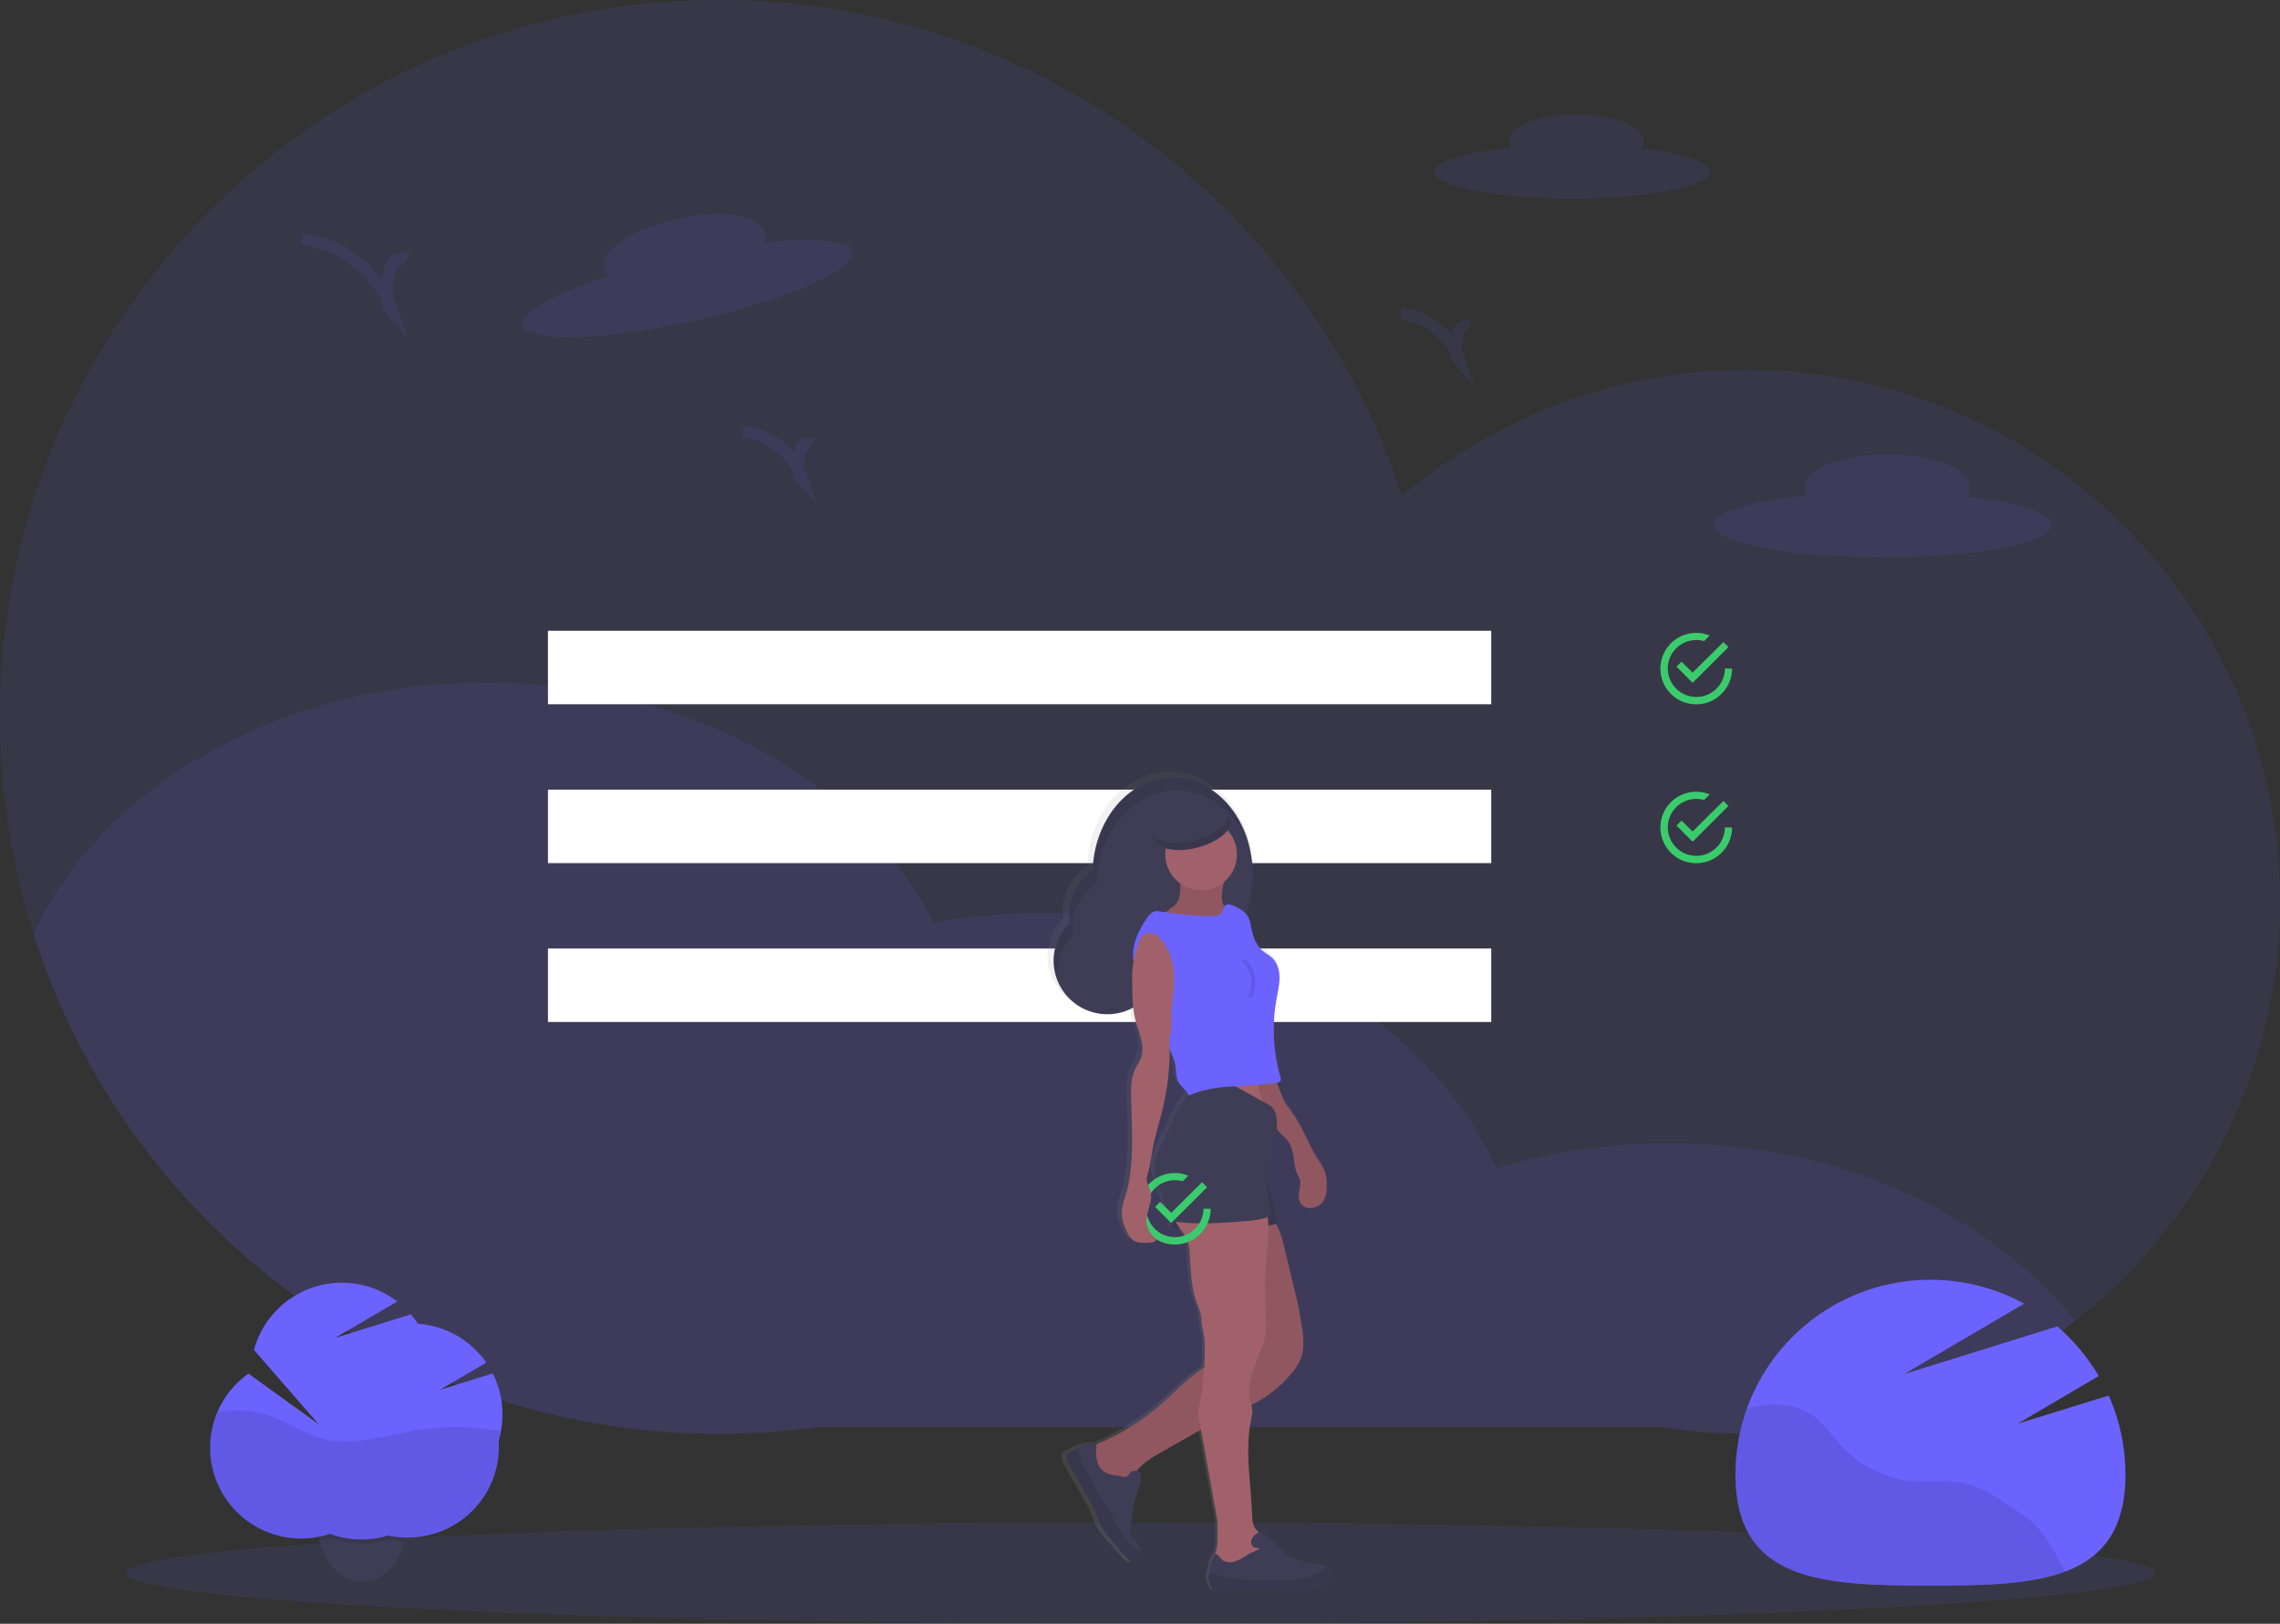 <svg width="570" height="406" viewBox="0 0 570 406" fill="none" xmlns="http://www.w3.org/2000/svg">
<rect x="0" y="0" width="570" height="406" fill="#333333" stroke="none"/>
<g clip-path="url(#clip0)">
<path opacity="0.1" d="M570 225.489C569.988 244.745 565.791 263.769 557.698 281.248C549.605 298.727 537.809 314.246 523.124 326.733C508.438 339.22 491.213 348.379 472.637 353.577C454.061 358.775 434.576 359.888 415.527 356.84H204.229C196.068 357.958 187.839 358.519 179.602 358.519C99.328 358.519 31.343 305.952 8.348 233.429C2.798 215.907 -0.018 197.637 -0 179.259C-0 80.254 80.413 0 179.602 0C259.487 0 327.179 52.045 350.507 124.046C374.57 103.611 405.147 92.412 436.741 92.46C510.328 92.46 570 152.018 570 225.489Z" fill="#6C63FF"/>
<path opacity="0.1" d="M518.801 330.299C504.339 341.57 487.704 349.743 469.935 354.31C452.166 358.877 433.645 359.738 415.527 356.84H204.229C196.068 357.958 187.84 358.519 179.602 358.519C99.328 358.519 31.343 305.952 8.348 233.429C25.547 196.738 69.746 170.629 121.567 170.629C172.065 170.629 215.323 195.427 233.413 230.649C242.308 229.034 251.332 228.225 260.373 228.23C312.711 228.23 357.274 254.871 374.099 292.143C388.037 287.926 402.525 285.799 417.09 285.832C459.776 285.832 497.293 303.549 518.801 330.299Z" fill="#6C63FF"/>
<path d="M372.811 157.718H136.99V176.091H372.811V157.718Z" fill="white"/>
<path d="M372.811 197.443H136.99V215.816H372.811V197.443Z" fill="white"/>
<path d="M372.811 237.168H136.99V255.541H372.811V237.168Z" fill="white"/>
<path d="M420.383 165.455L419.129 166.706L423.159 170.728L432.115 161.79L430.861 160.539L423.159 168.181L420.383 165.455ZM431.219 167.153C431.218 168.645 430.747 170.099 429.874 171.309C429.001 172.52 427.768 173.426 426.351 173.9C424.934 174.374 423.403 174.391 421.976 173.95C420.548 173.509 419.295 172.632 418.394 171.442C417.492 170.252 416.988 168.81 416.952 167.318C416.917 165.827 417.351 164.362 418.194 163.13C419.038 161.899 420.247 160.963 421.652 160.454C423.057 159.945 424.587 159.89 426.025 160.296L427.413 158.91C426.352 158.457 425.209 158.229 424.055 158.24C422.284 158.24 420.552 158.764 419.08 159.746C417.607 160.728 416.459 162.124 415.781 163.757C415.103 165.391 414.926 167.188 415.272 168.922C415.617 170.655 416.47 172.248 417.723 173.498C418.975 174.748 420.571 175.599 422.308 175.944C424.045 176.289 425.846 176.112 427.482 175.436C429.118 174.759 430.517 173.614 431.501 172.144C432.485 170.674 433.01 168.946 433.01 167.178L431.219 167.153Z" fill="#3ACC6C"/>
<path d="M420.383 205.18L419.129 206.431L423.159 210.453L432.115 201.515L430.861 200.264L423.159 207.906L420.383 205.18ZM431.219 206.878C431.218 208.37 430.747 209.824 429.874 211.034C429.001 212.245 427.768 213.151 426.351 213.625C424.934 214.099 423.403 214.116 421.976 213.675C420.548 213.234 419.295 212.357 418.394 211.167C417.492 209.977 416.988 208.535 416.952 207.043C416.917 205.552 417.351 204.087 418.194 202.855C419.038 201.624 420.247 200.688 421.652 200.179C423.057 199.67 424.587 199.615 426.025 200.021L427.413 198.635C426.352 198.182 425.209 197.954 424.055 197.965C422.284 197.965 420.552 198.489 419.08 199.471C417.607 200.453 416.459 201.849 415.781 203.483C415.103 205.116 414.926 206.913 415.272 208.647C415.617 210.381 416.47 211.973 417.723 213.223C418.975 214.473 420.571 215.325 422.308 215.669C424.045 216.014 425.846 215.837 427.482 215.161C429.118 214.484 430.517 213.339 431.501 211.869C432.485 210.399 433.01 208.671 433.01 206.903L431.219 206.878Z" fill="#3ACC6C"/>
<path opacity="0.1" d="M285.249 406C425.381 406 538.98 400.331 538.98 393.338C538.98 386.344 425.381 380.675 285.249 380.675C145.117 380.675 31.517 386.344 31.517 393.338C31.517 400.331 145.117 406 285.249 406Z" fill="#6C63FF"/>
<path opacity="0.1" d="M451.925 123.878C451.497 123.265 451.261 122.539 451.249 121.792C451.249 117.268 460.493 113.599 471.896 113.599C483.299 113.599 492.542 117.268 492.542 121.792C492.52 122.641 492.219 123.459 491.687 124.121C504.383 125.531 512.94 128.183 512.94 131.227C512.94 135.75 494.005 139.42 470.652 139.42C447.299 139.42 428.363 135.75 428.363 131.227C428.363 128.019 437.965 125.218 451.925 123.878Z" fill="#6C63FF"/>
<path opacity="0.1" d="M377.761 36.969C377.413 36.468 377.221 35.876 377.209 35.266C377.209 31.572 384.751 28.582 394.05 28.582C403.348 28.582 410.896 31.561 410.896 35.266C410.879 35.957 410.636 36.623 410.204 37.163C420.557 38.32 427.537 40.48 427.537 42.963C427.537 46.652 412.115 49.646 393.04 49.646C373.965 49.646 358.537 46.667 358.537 42.963C358.537 40.331 366.373 38.062 377.761 36.969Z" fill="#6C63FF"/>
<path opacity="0.1" d="M152.05 69.052C151.497 68.549 151.109 67.891 150.935 67.165C149.94 62.746 158.169 57.159 169.298 54.687C180.428 52.214 190.254 53.783 191.239 58.202C191.402 59.035 191.289 59.898 190.915 60.66C203.612 59.285 212.542 60.015 213.204 62.984C214.199 67.398 196.507 75.09 173.711 80.155C150.915 85.22 131.637 85.757 130.652 81.337C129.95 78.194 138.731 73.397 152.05 69.052Z" fill="#6C63FF"/>
<path opacity="0.1" d="M101.781 64.861C100.622 64.191 99.055 64.831 98.259 65.909C97.463 66.986 97.239 68.392 97.04 69.698C96.597 72.632 96.273 76.004 98.259 78.219C95.015 68.402 85.686 60.879 75.373 59.781" stroke="#6C63FF" stroke-width="3" stroke-miterlimit="10"/>
<path opacity="0.1" d="M202.791 111.166C202.045 110.734 201.04 111.166 200.527 111.841C200.073 112.577 199.804 113.412 199.741 114.274C199.458 116.166 199.244 118.331 200.527 119.736C199.435 116.585 197.477 113.803 194.878 111.707C192.279 109.612 189.143 108.287 185.826 107.883" stroke="#6C63FF" stroke-width="3" stroke-miterlimit="10"/>
<path opacity="0.1" d="M367.219 81.729C366.473 81.302 365.468 81.729 364.955 82.405C364.5 83.142 364.231 83.979 364.169 84.843C363.886 86.73 363.672 88.895 364.955 90.305C363.862 87.154 361.904 84.373 359.305 82.277C356.706 80.182 353.57 78.857 350.254 78.452" stroke="#6C63FF" stroke-width="3" stroke-miterlimit="10"/>
<path d="M101.741 380.889C101.745 382.184 101.612 383.475 101.343 384.742C101.293 384.98 101.239 385.239 101.184 385.442C99.771 391.098 95.786 395.235 91.03 395.498C90.871 395.498 90.711 395.498 90.532 395.498C85.502 395.498 81.249 391.168 79.846 385.204C79.806 385.045 79.771 384.886 79.736 384.707C79.468 383.441 79.335 382.149 79.338 380.854C79.338 372.775 84.348 366.23 90.532 366.23C96.716 366.23 101.741 372.825 101.741 380.889Z" fill="#3F3D56"/>
<path opacity="0.1" d="M101.741 380.889C101.745 382.184 101.612 383.475 101.343 384.742C101.294 384.98 101.239 385.239 101.184 385.442C101.015 385.442 100.851 385.442 100.687 385.442C99.454 385.376 98.23 385.21 97.025 384.946C95.957 385.275 94.866 385.524 93.761 385.691C92.914 385.818 92.06 385.897 91.204 385.929H90.338C89.313 385.929 88.29 385.861 87.274 385.725C85.631 385.506 84.017 385.107 82.463 384.534C81.612 384.816 80.744 385.049 79.866 385.229C79.826 385.07 79.791 384.911 79.756 384.732C79.488 383.465 79.355 382.174 79.358 380.879C79.358 372.8 84.368 366.255 90.552 366.255C96.736 366.255 101.741 372.825 101.741 380.889Z" fill="black"/>
<path d="M125.622 353.647C125.627 350.092 124.791 346.586 123.184 343.413L110.02 347.5L121.577 340.717C119.638 337.923 117.096 335.598 114.137 333.916C111.179 332.233 107.879 331.235 104.483 330.994C103.942 330.175 103.349 329.392 102.707 328.65L83.801 334.525L99.308 325.423C96.342 323.15 92.86 321.643 89.171 321.034C85.482 320.424 81.699 320.732 78.157 321.929C74.615 323.127 71.424 325.177 68.865 327.899C66.307 330.621 64.46 333.93 63.488 337.534L79.682 356.14L62.114 343.458C57.664 346.608 54.496 351.249 53.188 356.535C51.879 361.822 52.517 367.401 54.984 372.258C57.452 377.114 61.586 380.924 66.632 382.993C71.679 385.062 77.302 385.253 82.478 383.53C87.159 385.248 92.275 385.389 97.045 383.933C100.37 384.663 103.817 384.64 107.132 383.866C110.447 383.091 113.546 381.585 116.2 379.457C118.855 377.33 120.998 374.635 122.472 371.572C123.946 368.508 124.713 365.154 124.716 361.756C124.716 361.26 124.716 360.763 124.667 360.267C125.311 358.119 125.633 355.889 125.622 353.647V353.647Z" fill="#6C63FF"/>
<path opacity="0.1" d="M125.229 357.858C118.277 356.543 111.148 356.452 104.164 357.59C96.259 358.896 88.179 361.766 80.448 359.671C75.91 358.439 71.99 355.589 67.557 354.005C63.28 352.516 58.673 352.241 54.249 353.21C52.563 357.236 52.074 361.661 52.84 365.957C53.606 370.252 55.595 374.237 58.57 377.434C61.544 380.632 65.378 382.907 69.613 383.988C73.848 385.069 78.306 384.91 82.453 383.531C87.134 385.248 92.25 385.39 97.02 383.933C100.345 384.663 103.792 384.64 107.107 383.866C110.422 383.091 113.521 381.585 116.176 379.457C118.83 377.33 120.973 374.635 122.447 371.572C123.921 368.509 124.688 365.154 124.692 361.756C124.692 361.26 124.692 360.763 124.642 360.267C124.882 359.475 125.078 358.671 125.229 357.858V357.858Z" fill="black"/>
<path d="M504.403 355.986L524.692 344.069C521.949 339.384 518.443 335.189 514.318 331.655L476.045 343.572L506.035 325.974C498.608 321.914 490.25 319.854 481.784 319.997C473.317 320.141 465.034 322.483 457.75 326.793C450.466 331.102 444.432 337.231 440.242 344.575C436.053 351.92 433.851 360.227 433.856 368.678C433.856 395.552 455.687 396.486 482.612 396.486C509.537 396.486 531.368 395.552 531.368 368.678C531.376 361.877 529.951 355.15 527.184 348.935L504.403 355.986Z" fill="#6C63FF"/>
<path opacity="0.1" d="M509.542 382.11C507.473 379.871 504.9 378.138 502.353 376.474C498.667 374.036 494.856 371.543 490.517 370.714C486.701 369.984 482.766 370.6 478.891 370.377C472.143 369.967 465.791 367.061 461.075 362.228C458.303 359.368 456.124 355.857 452.791 353.672C449.199 351.318 444.642 350.812 440.383 351.398C439.146 351.578 437.92 351.828 436.711 352.148C434.799 357.443 433.824 363.03 433.831 368.658C433.831 395.532 455.662 396.466 482.587 396.466C495.652 396.466 507.517 396.248 516.274 392.95L514.811 390.219C513.289 387.369 511.736 384.489 509.542 382.11Z" fill="black"/>
<path d="M332.905 393.775C332.683 392.987 332.201 392.298 331.537 391.818C331.458 391.764 331.373 391.714 331.288 391.664C330.597 391.342 329.851 391.152 329.089 391.103C326.234 390.736 323.234 390.184 321.07 388.317C320.443 387.776 319.91 387.145 319.333 386.565C318.108 385.397 316.788 384.333 315.388 383.382C315.251 383.254 315.089 383.155 314.914 383.09C314.738 383.025 314.55 382.996 314.363 383.004C313.823 382.579 313.378 382.046 313.055 381.44C312.745 380.669 312.599 379.842 312.627 379.012C312.338 370.57 310.542 361.89 312.537 353.687C312.75 352.762 312.692 351.794 312.368 350.901C312.771 350.718 313.174 350.529 313.572 350.325C316.947 348.556 319.949 346.154 322.413 343.249C323.563 342.014 324.475 340.578 325.104 339.014C325.856 336.908 325.746 334.604 325.477 332.389C324.923 328.486 324.14 324.618 323.134 320.805L320.851 311.37C320.353 309.294 319.801 307.164 318.696 305.352H318.801C318.726 304.304 318.647 303.256 318.492 302.218C318.167 300.329 317.718 298.463 317.149 296.632C316.95 295.937 316.796 294.968 316.567 294.035C316.98 289.799 318.632 285.688 318.91 281.467C319 281.586 319.084 281.705 319.179 281.824C319.866 282.679 320.811 283.314 321.507 284.143C322.811 285.722 323.104 287.858 323.378 289.869C323.462 290.918 323.723 291.945 324.149 292.908C324.388 293.305 324.599 293.718 324.781 294.144C325.07 295.003 324.856 295.937 324.681 296.831C324.438 298.102 324.343 299.582 325.264 300.51C325.758 300.986 326.404 301.273 327.089 301.32C327.751 301.366 328.414 301.251 329.021 300.983C329.628 300.716 330.161 300.305 330.572 299.785C331.512 298.569 331.647 296.935 331.607 295.41C331.615 294.261 331.426 293.12 331.05 292.034C330.531 290.893 329.892 289.811 329.144 288.806C327.811 286.75 326.831 284.501 325.731 282.316C324.86 280.531 323.847 278.819 322.701 277.196C322.08 276.332 321.403 275.503 320.846 274.604C320.662 274.307 319.751 272.087 318.9 269.867C319.338 269.778 319.791 269.599 319.895 269.192C319.937 268.953 319.912 268.707 319.821 268.482C317.952 262.07 317.611 255.31 318.826 248.743C319.154 246.966 319.597 245.193 319.592 243.39C319.587 241.588 319.094 239.691 317.766 238.425C316.95 237.645 315.885 237.154 315.04 236.409C313.413 234.969 312.761 232.759 312.343 230.644C312.215 229.651 311.907 228.69 311.433 227.808C311.302 227.611 311.156 227.425 310.995 227.252C312.168 224.088 312.764 220.74 312.756 217.366C312.755 214.833 312.421 212.312 311.761 209.867C312.03 210.533 312.259 211.213 312.502 211.908C310.423 201.073 302.278 192.989 292.552 192.989H292.283C281.254 192.989 272.259 203.382 271.831 216.397C269.647 217.788 267.913 219.779 266.837 222.13C265.761 224.481 265.389 227.093 265.766 229.651C263.259 232.153 261.851 235.547 261.851 239.085C261.877 242.696 263.339 246.148 265.915 248.682C268.491 251.217 271.97 252.627 275.587 252.602C277.901 252.602 280.178 252.021 282.209 250.913C282.327 252.032 282.528 253.141 282.811 254.23C283.269 255.958 283.975 257.627 284.303 259.38C284.632 261.133 284.612 263.059 283.657 264.579C282.885 265.754 282.305 267.045 281.94 268.402C281.614 270.036 281.512 271.707 281.637 273.368C281.681 274.887 281.721 276.402 281.766 277.921C281.935 283.88 282.099 289.839 280.89 295.688C280.343 298.34 278.96 300.858 279.273 303.549C279.43 304.526 279.714 305.477 280.119 306.38C280.617 307.681 281.264 309.081 282.527 309.711C283.144 309.986 283.812 310.13 284.487 310.134C285.318 310.173 286.151 310.136 286.975 310.024C287.472 309.955 288.144 309.622 287.97 309.145C287.891 308.983 287.767 308.846 287.612 308.753C286.964 308.243 286.44 307.593 286.079 306.853C285.717 306.113 285.527 305.301 285.522 304.478C285.522 302.124 287.089 299.855 286.607 297.526C286.303 296.096 285.229 294.71 285.681 293.32C286.676 290.177 286.826 286.805 287.672 283.617C287.955 282.579 288.239 281.536 288.527 280.499C289.025 278.641 289.522 276.779 289.955 274.902C290.98 270.421 291.488 265.838 291.468 261.242C292.274 262.722 292.824 264.327 293.094 265.989C293.244 267.196 293.164 268.472 293.731 269.549C294.298 270.627 295.423 271.416 296.094 272.454C295.819 273.084 295.505 273.696 295.154 274.287C294.449 275.189 293.806 276.138 293.229 277.127C292.731 278.12 292.383 279.143 291.96 280.151C290.542 283.538 288.109 286.606 287.756 290.256C287.468 293.191 288.582 296.061 289.711 298.787C290.375 300.416 291.063 302.038 291.776 303.653C291.821 303.758 291.871 303.872 291.925 303.976C292.01 304.805 292.119 305.63 292.229 306.459H294.055C294.801 307.452 295.632 308.445 296.079 309.602C296.374 310.5 296.542 311.434 296.577 312.378C296.94 316.847 296.871 321.43 298.567 325.587C299.065 326.823 299.562 328.069 299.612 329.326C299.665 330.373 299.832 331.412 300.109 332.424C300.361 333.519 300.495 334.638 300.507 335.761C300.565 337.691 300.515 339.622 300.358 341.546C296.378 344.029 293.065 347.614 289.482 350.718C284.546 354.986 278.943 358.42 272.895 360.882C272.895 360.788 272.895 360.689 272.895 360.594C271.194 360.515 269.572 361.091 268.03 361.88C267.487 362.149 266.96 362.437 266.438 362.72C266.15 362.854 265.889 363.039 265.667 363.266C264.97 364.075 265.477 365.302 266.01 366.245C267.781 369.34 269.552 372.432 271.323 375.521C271.731 376.236 272.144 376.956 272.482 377.706C273.06 378.982 273.428 380.338 274.074 381.579C274.84 382.904 275.762 384.132 276.821 385.239C277.975 386.563 279.136 387.872 280.303 389.166C280.668 389.64 281.12 390.038 281.637 390.338C281.899 390.484 282.196 390.554 282.495 390.54C282.795 390.527 283.085 390.432 283.333 390.264C283.523 390.099 283.675 389.894 283.776 389.663C284.045 389.105 284.168 388.489 284.134 387.87C284.111 387.367 283.987 386.872 283.771 386.416C283.555 385.961 283.251 385.552 282.875 385.214C282.378 384.802 281.781 384.464 281.577 383.873C281.488 383.55 281.468 383.212 281.517 382.88C281.766 379.955 282.015 377.001 282.89 374.2C283.547 372.105 284.567 369.95 284.079 367.809C283.754 367.71 283.422 367.639 283.084 367.596C283.425 367.199 283.787 366.821 284.169 366.464C285.93 364.815 288.074 363.618 290.194 362.441L299.547 357.237C299.978 359.628 300.414 362.013 300.856 364.393C301.01 365.217 301.159 366.042 301.308 366.876L303.408 378.287C303.594 379.207 303.728 380.137 303.811 381.073C303.871 381.996 303.811 382.92 303.811 383.838C303.827 384.869 303.765 385.9 303.627 386.922C303.517 387.496 303.369 388.061 303.184 388.615H303.114C302.921 388.76 302.781 388.964 302.716 389.196C302.122 390.563 301.73 392.008 301.552 393.487C301.412 394.659 301.656 395.846 302.249 396.868C302.36 397.094 302.532 397.285 302.746 397.419C302.998 397.522 303.271 397.561 303.542 397.534L315.836 397.275C317.348 397.203 318.865 397.258 320.368 397.439C321.562 397.618 322.736 397.936 323.94 398.03C326.741 398.199 329.413 396.938 331.9 395.711C332.306 395.57 332.655 395.302 332.895 394.946C333.048 394.571 333.051 394.152 332.905 393.775V393.775Z" fill="url(#paint0_linear)"/>
<path d="M267.204 230.842C267.112 230.201 267.065 229.554 267.065 228.906C267.064 226.678 267.62 224.486 268.681 222.526C269.743 220.567 271.277 218.903 273.144 217.683C273.562 204.773 282.363 194.439 293.159 194.439C304.224 194.439 313.194 205.279 313.194 218.647C313.194 232.014 304.239 242.849 293.159 242.849C292.116 242.849 291.075 242.752 290.05 242.561C289.679 244.625 288.829 246.573 287.567 248.25C286.305 249.926 284.666 251.284 282.783 252.213C280.9 253.143 278.825 253.619 276.724 253.603C274.624 253.587 272.556 253.079 270.687 252.121C268.819 251.162 267.202 249.78 265.966 248.084C264.73 246.389 263.909 244.427 263.571 242.358C263.232 240.289 263.384 238.169 264.015 236.169C264.646 234.169 265.738 232.344 267.204 230.842V230.842Z" fill="#3F3D56"/>
<path opacity="0.1" d="M294.214 197.597C283.418 197.597 274.617 207.916 274.199 220.837C272.331 222.056 270.796 223.722 269.735 225.682C268.673 227.642 268.118 229.836 268.119 232.064C268.121 232.712 268.167 233.359 268.259 234C265.8 236.504 264.424 239.87 264.428 243.376C264.43 243.932 264.465 244.487 264.532 245.039C263.607 242.641 263.392 240.028 263.912 237.511C264.432 234.994 265.667 232.679 267.468 230.842C267.376 230.201 267.329 229.554 267.328 228.906C267.328 226.678 267.884 224.486 268.945 222.526C270.007 220.567 271.54 218.903 273.408 217.683C273.826 204.773 282.627 194.439 293.423 194.439C302.945 194.439 310.915 202.469 312.95 213.229C310.09 204.092 302.781 197.597 294.214 197.597Z" fill="black"/>
<path d="M305.493 223.687C305.395 224.478 305.483 225.28 305.751 226.031C306.214 227.098 307.348 228.052 307.015 229.164C306.801 229.884 306.02 230.281 305.333 230.52C301.97 231.657 298.298 230.981 294.751 231.135C293.568 231.239 292.381 231.28 291.194 231.259C289.997 231.233 288.839 230.83 287.885 230.107C289.734 229.208 291.479 228.111 293.09 226.835C293.477 226.548 293.828 226.215 294.134 225.842C294.89 224.849 295.005 223.523 295.05 222.277C295.094 221.03 295.085 219.794 295.05 218.572C297.594 218.543 300.133 218.531 302.667 218.538C303.483 218.538 305.97 218.339 306.254 219.218C306.398 219.655 305.851 220.936 305.756 221.428C305.627 222.177 305.542 222.932 305.493 223.687Z" fill="#A0616A"/>
<path opacity="0.1" d="M305.493 223.687C305.395 224.478 305.483 225.28 305.751 226.031C306.214 227.098 307.348 228.052 307.015 229.164C306.801 229.884 306.02 230.281 305.333 230.52C301.97 231.657 298.298 230.981 294.751 231.135C293.568 231.239 292.381 231.28 291.194 231.259C289.997 231.233 288.839 230.83 287.885 230.107C289.734 229.208 291.479 228.111 293.09 226.835C293.477 226.548 293.828 226.215 294.134 225.842C294.89 224.849 295.005 223.523 295.05 222.277C295.094 221.03 295.085 219.794 295.05 218.572C297.594 218.543 300.133 218.531 302.667 218.538C303.483 218.538 305.97 218.339 306.254 219.218C306.398 219.655 305.851 220.936 305.756 221.428C305.627 222.177 305.542 222.932 305.493 223.687Z" fill="black"/>
<path d="M318.134 269.639C318.505 272.461 318.163 275.33 317.139 277.986C311.675 277.415 306.185 277.127 300.692 277.122C301.639 275.854 302.244 274.365 302.448 272.797C302.585 271.327 302.585 269.848 302.448 268.378L313.115 268.343C313.896 268.308 314.68 268.367 315.448 268.517C316.522 268.76 317.09 269.445 318.134 269.639Z" fill="#A0616A"/>
<path d="M321.124 275.498C321.672 276.397 322.333 277.216 322.94 278.075C324.07 279.688 325.068 281.388 325.925 283.16C327 285.325 327.96 287.56 329.264 289.616C329.999 290.616 330.626 291.691 331.134 292.823C331.499 293.903 331.682 295.036 331.677 296.175C331.716 297.69 331.582 299.313 330.682 300.52C330.279 301.037 329.756 301.446 329.157 301.712C328.558 301.978 327.902 302.092 327.249 302.044C326.58 302.007 325.946 301.733 325.463 301.27C324.562 300.351 324.652 298.876 324.891 297.615C325.06 296.731 325.274 295.803 324.99 294.949C324.815 294.525 324.608 294.115 324.373 293.722C323.957 292.764 323.701 291.744 323.617 290.703C323.348 288.717 323.065 286.586 321.786 285.022C321.104 284.178 320.179 283.562 319.507 282.713C319.154 282.266 318.876 281.765 318.512 281.343C317.98 280.737 317.239 280.275 316.93 279.53C316.786 279.045 316.692 278.546 316.652 278.041C316.448 277.237 316.155 276.459 315.776 275.722C314.557 272.936 314.229 269.852 313.92 266.828C315.229 266.776 316.521 266.522 317.751 266.073C317.338 266.148 320.751 274.863 321.124 275.498Z" fill="#A0616A"/>
<path opacity="0.1" d="M321.124 275.498C321.672 276.397 322.333 277.216 322.94 278.075C324.07 279.688 325.068 281.388 325.925 283.16C327 285.325 327.96 287.56 329.264 289.616C329.999 290.616 330.626 291.691 331.134 292.823C331.499 293.903 331.682 295.036 331.677 296.175C331.716 297.69 331.582 299.313 330.682 300.52C330.279 301.037 329.756 301.446 329.157 301.712C328.558 301.978 327.902 302.092 327.249 302.044C326.58 302.007 325.946 301.733 325.463 301.27C324.562 300.351 324.652 298.876 324.891 297.615C325.06 296.731 325.274 295.803 324.99 294.949C324.815 294.525 324.608 294.115 324.373 293.722C323.957 292.764 323.701 291.744 323.617 290.703C323.348 288.717 323.065 286.586 321.786 285.022C321.104 284.178 320.179 283.562 319.507 282.713C319.154 282.266 318.876 281.765 318.512 281.343C317.98 280.737 317.239 280.275 316.93 279.53C316.786 279.045 316.692 278.546 316.652 278.041C316.448 277.237 316.155 276.459 315.776 275.722C314.557 272.936 314.229 269.852 313.92 266.828C315.229 266.776 316.521 266.522 317.751 266.073C317.338 266.148 320.751 274.863 321.124 275.498Z" fill="black"/>
<path d="M300.279 222.589C305.227 222.589 309.239 218.585 309.239 213.646C309.239 208.707 305.227 204.703 300.279 204.703C295.33 204.703 291.318 208.707 291.318 213.646C291.318 218.585 295.33 222.589 300.279 222.589Z" fill="#A0616A"/>
<path d="M318.149 304.84C319.836 306.826 320.498 309.488 321.104 312.03L323.343 321.376C324.331 325.163 325.096 329.005 325.637 332.881C325.901 335.081 326.01 337.35 325.274 339.461C324.66 341.012 323.766 342.437 322.637 343.666C320.233 346.544 317.293 348.93 313.98 350.693C312.224 351.602 310.368 352.297 308.567 353.106C305.876 354.313 303.303 355.763 300.731 357.213L291.07 362.675C288.995 363.847 286.9 365.034 285.174 366.672C283.569 368.195 282.334 370.063 281.562 372.134C281.43 372.679 281.133 373.17 280.711 373.54C280.164 373.917 279.418 373.793 278.781 373.599C276.435 372.822 274.41 371.296 273.016 369.258C271.623 367.22 270.939 364.781 271.07 362.317C278.172 359.837 284.728 356.011 290.378 351.05C294.692 347.262 298.582 342.743 303.846 340.439C306.144 339.446 308.91 338.666 309.985 336.397C310.397 335.343 310.588 334.215 310.547 333.085C310.642 329.971 310.736 326.823 310.139 323.764C309.642 321.182 308.647 318.714 307.915 316.187C306.423 311.127 305.925 305.838 305.428 300.585C308.867 300.178 312.328 299.974 315.791 299.974C316.095 299.936 316.402 300.018 316.647 300.202C316.801 300.398 316.893 300.635 316.91 300.883C317.189 302.248 317.254 303.802 318.149 304.84Z" fill="#A0616A"/>
<path opacity="0.1" d="M318.149 304.84C319.836 306.826 320.498 309.488 321.104 312.03L323.343 321.376C324.331 325.163 325.096 329.005 325.637 332.881C325.901 335.081 326.01 337.35 325.274 339.461C324.66 341.012 323.766 342.437 322.637 343.666C320.233 346.544 317.293 348.93 313.98 350.693C312.224 351.602 310.368 352.297 308.567 353.106C305.876 354.313 303.303 355.763 300.731 357.213L291.07 362.675C288.995 363.847 286.9 365.034 285.174 366.672C283.569 368.195 282.334 370.063 281.562 372.134C281.43 372.679 281.133 373.17 280.711 373.54C280.164 373.917 279.418 373.793 278.781 373.599C276.435 372.822 274.41 371.296 273.016 369.258C271.623 367.22 270.939 364.781 271.07 362.317C278.172 359.837 284.728 356.011 290.378 351.05C294.692 347.262 298.582 342.743 303.846 340.439C306.144 339.446 308.91 338.666 309.985 336.397C310.397 335.343 310.588 334.215 310.547 333.085C310.642 329.971 310.736 326.823 310.139 323.764C309.642 321.182 308.647 318.714 307.915 316.187C306.423 311.127 305.925 305.838 305.428 300.585C308.867 300.178 312.328 299.974 315.791 299.974C316.095 299.936 316.402 300.018 316.647 300.202C316.801 300.398 316.893 300.635 316.91 300.883C317.189 302.248 317.254 303.802 318.149 304.84Z" fill="black"/>
<path d="M267.433 366.449C269.164 369.517 270.897 372.588 272.632 375.66C273.035 376.37 273.438 377.085 273.771 377.83C274.333 379.096 274.692 380.442 275.328 381.673C276.077 382.987 276.979 384.207 278.015 385.308L281.408 389.211C281.765 389.679 282.209 390.074 282.716 390.373C282.972 390.518 283.264 390.588 283.558 390.575C283.852 390.562 284.136 390.466 284.378 390.299C284.562 390.13 284.71 389.926 284.811 389.698C285.076 389.144 285.195 388.533 285.159 387.92C285.113 386.913 284.669 385.965 283.925 385.283C283.458 384.876 282.856 384.538 282.657 383.953C282.57 383.629 282.55 383.291 282.597 382.959C282.841 380.055 283.095 377.125 283.945 374.344C284.587 372.263 285.582 370.123 285.105 367.998C284.199 367.725 283.02 367.536 282.478 368.311C281.423 369.8 281.358 369.254 279.731 369.026C278.105 368.797 276.577 368.698 275.388 367.427C273.806 365.749 273.94 363.147 274.174 360.857C272.507 360.778 270.92 361.379 269.413 362.134C268.881 362.402 268.363 362.685 267.851 362.968C267.568 363.101 267.311 363.284 267.095 363.509C266.413 364.313 266.91 365.53 267.433 366.449Z" fill="#3F3D56"/>
<path d="M317.482 297.377C318.043 299.195 318.482 301.048 318.796 302.924C318.95 303.956 319.025 304.999 319.104 306.037C315.567 306.876 311.895 306.916 308.259 306.956L293.099 307.12C292.766 305.081 292.628 303.016 292.687 300.952C292.9 297.561 294.179 294.249 293.965 290.857C298.125 290.118 302.33 289.66 306.552 289.487C307.32 289.409 308.096 289.483 308.836 289.705C309.522 289.953 310.094 290.445 310.756 290.758C312.249 291.463 314.468 291.115 315.731 292.247C316.88 293.305 317.074 295.927 317.482 297.377Z" fill="#3F3D56"/>
<path opacity="0.1" d="M317.482 297.377C318.043 299.195 318.482 301.048 318.796 302.924C318.95 303.956 319.025 304.999 319.104 306.037C315.567 306.876 311.895 306.916 308.259 306.956L293.099 307.12C292.766 305.081 292.628 303.016 292.687 300.952C292.9 297.561 294.179 294.249 293.965 290.857C298.125 290.118 302.33 289.66 306.552 289.487C307.32 289.409 308.096 289.483 308.836 289.705C309.522 289.953 310.094 290.445 310.756 290.758C312.249 291.463 314.468 291.115 315.731 292.247C316.88 293.305 317.074 295.927 317.482 297.377Z" fill="black"/>
<path d="M316.622 302.382C317.766 307.765 316.557 313.331 316.274 318.828C316.075 322.761 316.353 326.704 316.468 330.641C316.533 331.773 316.482 332.908 316.313 334.028C316.1 335.021 315.799 335.993 315.413 336.933L314.05 340.558C312.771 343.964 311.468 347.614 312.771 351.164C313.119 352.079 313.188 353.076 312.97 354.03C311.02 362.168 312.776 370.809 313.055 379.171C313.031 379.994 313.174 380.813 313.478 381.579C314.174 383.069 315.891 383.764 316.791 385.119C317.886 386.763 317.492 389.092 316.204 390.582C314.915 392.071 312.91 392.811 310.94 392.975C308.478 393.179 306.01 392.583 303.592 392.191L303.323 391.932C303.02 390.259 303.94 388.71 304.229 386.996C304.365 385.981 304.426 384.957 304.413 383.933C304.413 383.019 304.463 382.1 304.413 381.187C304.331 380.258 304.2 379.335 304.02 378.421L301.96 367.04L301.517 364.587L299.672 354.367C299.323 352.436 300.169 350.276 300.398 348.329C300.861 344.292 301.323 340.235 301.189 336.178C301.174 335.064 301.042 333.954 300.796 332.866C300.533 331.859 300.378 330.827 300.333 329.787C300.303 328.536 299.801 327.305 299.308 326.073C297.672 321.947 297.736 317.383 297.383 312.959C297.346 312.022 297.178 311.094 296.886 310.203C296.388 308.852 295.353 307.77 294.547 306.573C293.741 305.376 293.129 303.882 293.587 302.511C294.313 300.321 297.293 299.621 299.099 298.981C302.196 297.853 305.571 297.74 308.736 298.658C311.517 299.548 314.169 300.8 316.622 302.382V302.382Z" fill="#A0616A"/>
<path d="M302.881 396.913C302.992 397.138 303.165 397.327 303.378 397.459C303.627 397.559 303.897 397.599 304.164 397.573L316.194 397.315C317.675 397.243 319.16 397.298 320.632 397.479C321.801 397.653 322.945 397.976 324.114 398.065C326.851 398.234 329.453 396.982 331.911 395.761C332.301 395.614 332.635 395.348 332.866 395.001C333.013 394.624 333.013 394.206 332.866 393.829C332.649 393.05 332.176 392.366 331.522 391.888C331.444 391.832 331.363 391.78 331.279 391.734C330.604 391.414 329.875 391.225 329.129 391.178C326.333 390.81 323.393 390.264 321.274 388.407C320.662 387.875 320.144 387.25 319.577 386.669C318.382 385.509 317.09 384.453 315.716 383.511C315.585 383.384 315.429 383.285 315.258 383.221C315.087 383.156 314.904 383.126 314.721 383.133C314.513 383.191 314.323 383.3 314.169 383.451C313.592 383.858 313.139 384.416 312.861 385.065C312.739 385.393 312.737 385.754 312.856 386.084C312.974 386.413 313.205 386.691 313.508 386.867C314.005 387.061 314.503 386.962 314.91 387.23C314.045 387.856 312.707 388.168 311.731 388.819C310.768 389.557 309.686 390.128 308.532 390.507C307.358 390.81 305.96 390.602 305.194 389.663C304.781 389.166 304.259 388.387 303.702 388.72C303.51 388.861 303.372 389.062 303.308 389.291C302.726 390.651 302.342 392.087 302.169 393.556C302.039 394.722 302.288 395.899 302.881 396.913Z" fill="#3F3D56"/>
<path d="M306.119 271.203C306.815 271.189 307.509 271.266 308.184 271.431C308.828 271.641 309.446 271.924 310.025 272.276L316.617 275.92C317.101 276.161 317.551 276.465 317.955 276.824C318.905 277.733 319.179 279.138 319.234 280.454C319.458 285.569 317.144 290.475 316.851 295.589C316.723 297.871 316.999 300.157 317.667 302.342C317.831 302.884 317.995 303.544 317.597 303.951C317.452 304.082 317.283 304.183 317.099 304.249C315.015 305.059 312.741 305.242 310.512 305.406C305.04 305.823 299.537 306.241 294.094 305.511C293.823 305.494 293.558 305.42 293.318 305.292C293.008 305.047 292.777 304.715 292.657 304.339C291.97 302.733 291.307 301.124 290.667 299.512C289.557 296.801 288.468 293.951 288.746 291.036C289.094 287.421 291.473 284.367 292.861 281.005C293.279 280.012 293.607 278.959 294.109 278.001C294.671 277.019 295.3 276.077 295.99 275.18C296.522 274.421 297.035 272.698 297.687 272.201C298.483 271.551 300.731 271.565 301.741 271.446C303.194 271.272 304.656 271.191 306.119 271.203Z" fill="#3F3D56"/>
<path opacity="0.1" d="M267.433 366.449C269.164 369.517 270.897 372.588 272.632 375.66C273.035 376.37 273.438 377.085 273.771 377.83C274.333 379.096 274.692 380.442 275.328 381.673C276.077 382.987 276.979 384.207 278.015 385.308L281.408 389.211C281.765 389.679 282.209 390.074 282.716 390.373C282.972 390.518 283.264 390.588 283.558 390.575C283.852 390.562 284.136 390.466 284.378 390.299C284.562 390.13 284.71 389.926 284.811 389.698C285.075 389.144 285.195 388.533 285.159 387.92C283.923 387.318 282.808 386.497 281.866 385.497C281.126 384.608 280.483 383.645 279.945 382.622C279.481 381.804 279.015 380.977 278.547 380.139C276.146 375.922 273.741 371.704 271.333 367.487C270.339 365.84 269.686 364.012 269.413 362.109C268.881 362.377 268.363 362.66 267.851 362.943C267.568 363.076 267.311 363.259 267.095 363.484C266.413 364.314 266.91 365.53 267.433 366.449Z" fill="black"/>
<path opacity="0.1" d="M302.881 396.913C302.992 397.138 303.164 397.327 303.378 397.459C303.627 397.559 303.897 397.599 304.164 397.573L316.194 397.315C317.675 397.243 319.16 397.298 320.632 397.479C321.801 397.653 322.945 397.976 324.114 398.065C326.851 398.234 329.453 396.982 331.91 395.761C332.301 395.614 332.635 395.348 332.866 395.001C333.013 394.624 333.013 394.206 332.866 393.829C332.649 393.05 332.176 392.366 331.522 391.888C331.348 391.997 331.184 392.116 331.025 392.23C329.399 393.438 327.533 394.285 325.552 394.713C323.606 395.062 321.628 395.205 319.652 395.14C315.109 395.14 310.532 395.17 306.045 394.356C305.139 394.192 303.303 393.362 302.164 393.576C302.04 394.736 302.291 395.906 302.881 396.913V396.913Z" fill="black"/>
<path d="M289.503 227.828C293.86 228.568 298.267 228.985 302.687 229.074C303.776 229.074 305.095 228.965 305.577 227.992C305.801 227.535 305.786 226.969 306.105 226.567C306.697 225.817 307.891 226.189 308.741 226.621C309.935 227.227 311.184 227.883 311.896 229.015C312.365 229.89 312.667 230.845 312.786 231.83C313.204 233.931 313.836 236.126 315.433 237.556C316.259 238.296 317.299 238.777 318.095 239.542C319.383 240.793 319.886 242.67 319.886 244.463C319.886 246.256 319.458 248.018 319.134 249.786C317.954 256.307 318.295 263.012 320.129 269.381C320.216 269.607 320.24 269.852 320.199 270.091C320.075 270.547 319.517 270.711 319.045 270.786C311.746 271.988 303.91 270.85 297.194 273.944C296.632 272.564 295.249 271.784 294.562 270.468C294.01 269.4 294.065 268.129 293.94 266.933C293.537 263.7 291.453 260.944 290.299 257.9C289.269 255.233 288.91 252.299 287.473 249.826C286.975 248.952 286.323 248.152 285.821 247.269C285.36 246.396 284.966 245.489 284.642 244.557C283.963 242.963 283.505 241.284 283.279 239.567C282.99 236.091 284.607 232.769 286.517 229.869C287.259 228.757 288.179 227.605 289.503 227.828Z" fill="#6C63FF"/>
<path opacity="0.1" d="M310.642 240.188C311.478 240.371 311.965 241.211 312.353 241.97C312.615 242.447 312.835 242.945 313.01 243.46C313.24 244.329 313.333 245.229 313.284 246.126C313.302 246.696 313.242 247.266 313.105 247.82C312.958 248.378 312.601 248.858 312.11 249.16" stroke="black" stroke-miterlimit="10"/>
<path d="M299.246 211.941C304.605 210.573 308.401 207.324 307.724 204.683C307.048 202.042 302.155 201.009 296.797 202.377C291.438 203.744 287.642 206.993 288.319 209.634C288.995 212.275 293.888 213.308 299.246 211.941Z" fill="#3F3D56"/>
<path opacity="0.1" d="M298.707 210.126C303.473 208.909 307 206.208 307.249 203.77C307.466 204.048 307.625 204.367 307.716 204.708C308.393 207.35 304.597 210.597 299.259 211.968C293.921 213.338 289.005 212.301 288.314 209.659C288.237 209.366 288.215 209.061 288.249 208.76C289.727 210.687 294.04 211.317 298.707 210.126Z" fill="black"/>
<path d="M290.035 300.52L288.781 301.771L292.811 305.794L301.766 296.856L300.512 295.604L292.811 303.246L290.035 300.52ZM300.871 302.218C300.87 303.71 300.399 305.164 299.526 306.374C298.652 307.585 297.42 308.491 296.003 308.965C294.586 309.439 293.055 309.457 291.627 309.016C290.199 308.575 288.947 307.697 288.045 306.507C287.144 305.317 286.64 303.875 286.604 302.384C286.568 300.892 287.003 299.427 287.846 298.196C288.689 296.964 289.899 296.028 291.304 295.519C292.709 295.011 294.238 294.955 295.677 295.361L297.065 293.975C296.004 293.522 294.86 293.294 293.706 293.305C291.935 293.305 290.204 293.829 288.731 294.811C287.259 295.794 286.111 297.19 285.433 298.823C284.755 300.456 284.578 302.253 284.923 303.987C285.269 305.721 286.122 307.313 287.374 308.563C288.627 309.814 290.222 310.665 291.959 311.01C293.697 311.355 295.497 311.178 297.133 310.501C298.77 309.824 300.168 308.679 301.152 307.209C302.136 305.739 302.662 304.011 302.662 302.243L300.871 302.218Z" fill="#3ACC6C"/>
<path d="M293.458 242.819C293.214 240.316 292.36 237.911 290.97 235.813C290.423 234.899 289.644 234.146 288.711 233.628C288.243 233.379 287.714 233.269 287.185 233.31C286.656 233.352 286.15 233.543 285.726 233.861C285.195 234.416 284.823 235.101 284.647 235.848C283.397 239.054 282.857 242.493 283.065 245.928C283.065 249.056 283.109 252.224 283.9 255.253C284.353 256.971 285.045 258.625 285.393 260.368C285.741 262.111 285.697 264.023 284.761 265.532C284.003 266.701 283.437 267.984 283.085 269.331C282.764 270.949 282.662 272.602 282.781 274.247L282.91 278.771C283.075 284.67 283.239 290.629 282.055 296.409C281.517 299.05 280.164 301.543 280.473 304.219C280.624 305.187 280.902 306.13 281.299 307.025C281.796 308.316 282.418 309.711 283.657 310.337C284.258 310.61 284.911 310.752 285.572 310.754C286.393 310.797 287.216 310.762 288.03 310.65C288.527 310.58 289.174 310.248 289.025 309.771C288.947 309.612 288.826 309.478 288.677 309.384C288.041 308.874 287.527 308.228 287.173 307.494C286.819 306.761 286.634 305.957 286.632 305.143C286.632 302.799 288.164 300.55 287.692 298.256C287.398 296.836 286.348 295.46 286.786 294.08C287.781 290.961 287.91 287.624 288.776 284.446L289.612 281.348C290.109 279.501 290.607 277.658 291.01 275.791C292.14 270.628 292.592 265.34 292.353 260.06C292.318 259.236 292.776 258.297 292.851 257.478C292.93 256.485 292.851 255.531 292.851 254.563C292.841 250.561 293.856 246.802 293.458 242.819Z" fill="#A0616A"/>
</g>
<defs>
<linearGradient id="paint0_linear" x1="297.438" y1="398.055" x2="297.438" y2="192.974" gradientUnits="userSpaceOnUse">
<stop stop-color="#808080" stop-opacity="0.25"/>
<stop offset="0.54" stop-color="#808080" stop-opacity="0.12"/>
<stop offset="1" stop-color="#808080" stop-opacity="0.1"/>
</linearGradient>
<clipPath id="clip0">
<rect width="570" height="406" fill="white"/>
</clipPath>
</defs>
</svg>

